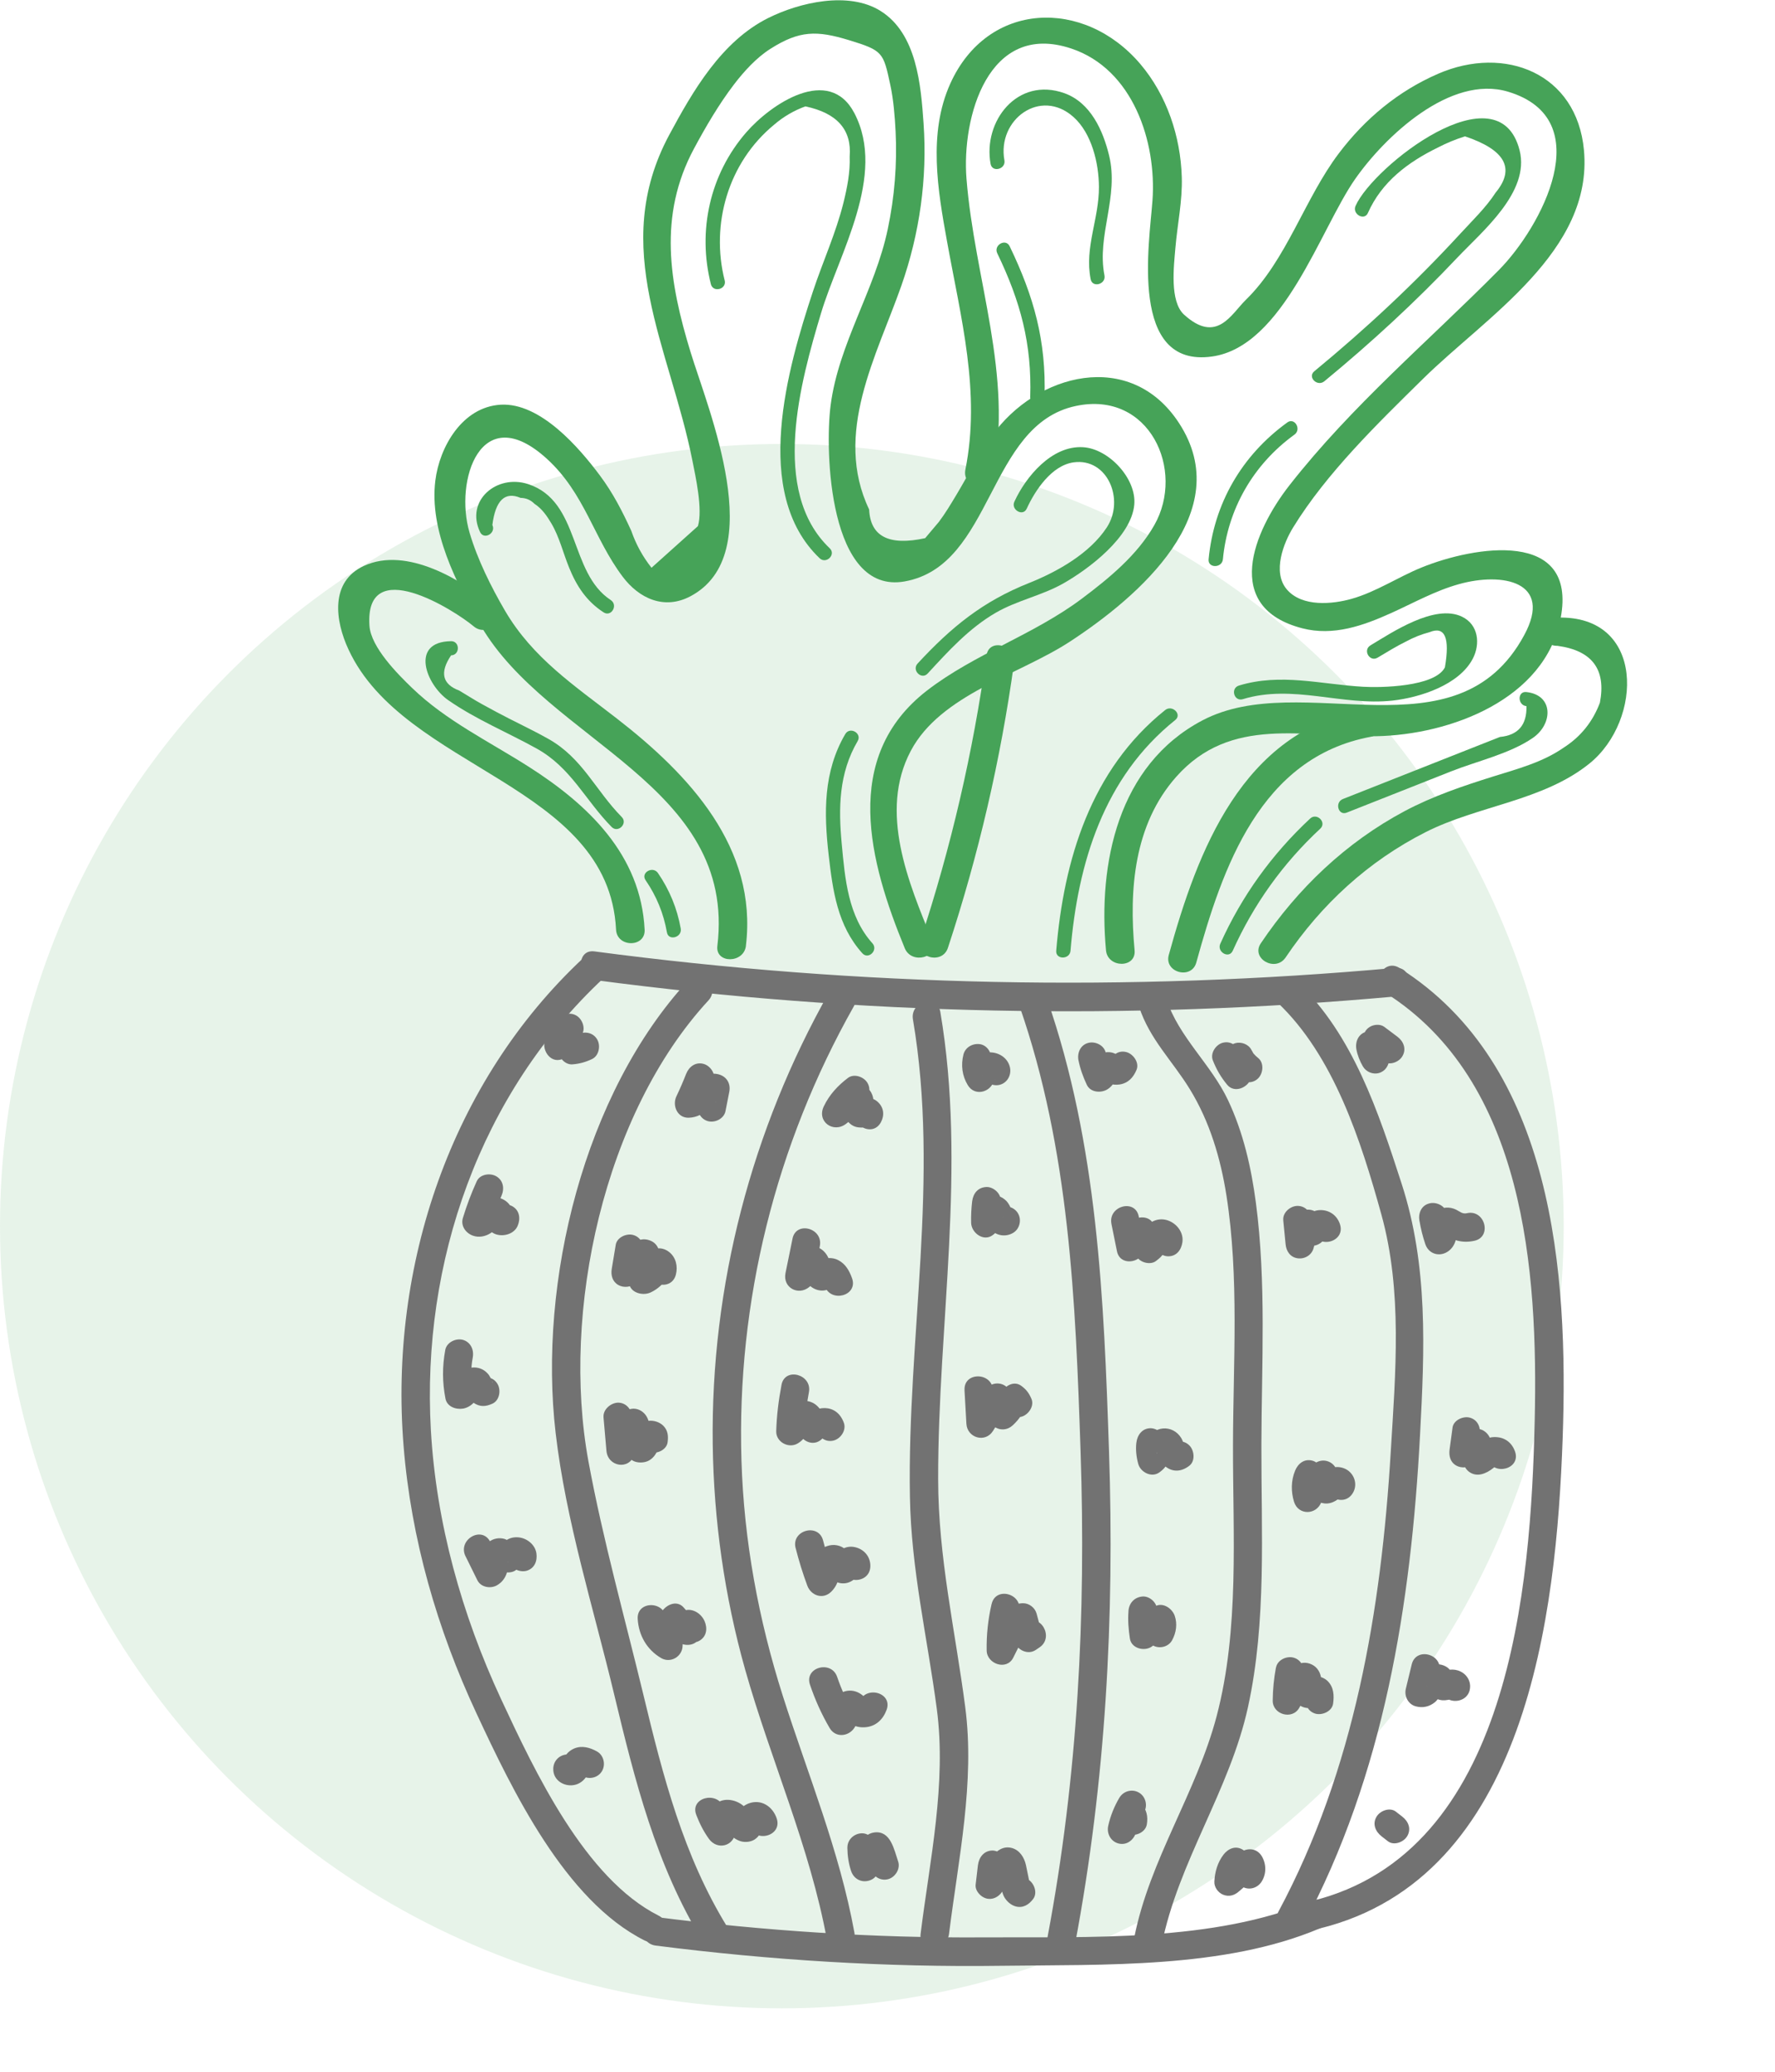 <svg width="84" height="98" xmlns="http://www.w3.org/2000/svg">
 <defs>
  <clipPath id="clip0_10_475">
   <rect id="svg_1" x="19" y="45" fill="white" height="48" width="55"/>
  </clipPath>
  <clipPath id="clip1_10_475">
   <rect id="svg_2" x="16" y="0" fill="white" height="46" width="61"/>
  </clipPath>
 </defs>
 <g>
  <title>background</title>
  <rect fill="none" id="canvas_background" height="100" width="86" y="-1" x="-1"/>
 </g>
 <g>
  <title>Layer 1</title>
  <circle id="svg_5" fill-opacity="0.13" fill="#46A358" r="37" cy="58" cx="37"/>
  <g id="svg_6" clip-path="url(#clip0_10_475)">
   <path id="svg_7" fill="#727272" d="m28.129,46.357c12.573,1.664 25.262,1.925 37.894,0.78c0.856,-0.077 0.865,-1.429 0,-1.353c-12.631,1.145 -25.321,0.884 -37.894,-0.78c-0.852,-0.113 -0.848,1.244 0,1.353z"/>
   <path id="svg_8" fill="#727272" d="m31.03,92.031c5.435,0.694 10.905,1.032 16.384,0.956c4.82,-0.068 10.51,0.144 15.03,-1.763c0.785,-0.334 0.439,-1.641 -0.359,-1.303c-4.636,1.957 -10.578,1.691 -15.537,1.722c-5.192,0.036 -10.371,-0.307 -15.523,-0.965c-0.852,-0.108 -0.847,1.244 0.004,1.353z"/>
   <path id="svg_9" fill="#727272" d="m27.605,45.316c-6.273,5.852 -9.197,14.575 -8.506,23.083c0.354,4.396 1.592,8.669 3.453,12.655c1.695,3.634 4.192,8.841 7.941,10.73c0.771,0.388 1.453,-0.775 0.677,-1.168c-3.489,-1.758 -5.861,-6.821 -7.457,-10.243c-1.856,-3.99 -3.071,-8.322 -3.323,-12.727c-0.448,-7.939 2.323,-15.923 8.17,-21.374c0.637,-0.591 -0.318,-1.546 -0.955,-0.956z"/>
   <path id="svg_10" fill="#727272" d="m65.548,46.952c6.618,4.17 7.242,13.164 7.08,20.247c-0.179,7.899 -1.152,20.414 -10.542,22.722c-0.839,0.207 -0.484,1.51 0.359,1.303c9.802,-2.408 11.21,-14.828 11.506,-23.186c0.274,-7.822 -0.417,-17.65 -7.726,-22.253c-0.735,-0.46 -1.408,0.708 -0.677,1.168z"/>
   <path id="svg_11" fill="#727272" d="m32.577,46.366c-4.937,5.342 -7.116,14.264 -6.282,21.419c0.484,4.161 1.794,8.291 2.767,12.353c0.978,4.071 1.986,8.11 4.201,11.704c0.457,0.739 1.619,0.059 1.161,-0.681c-2.081,-3.372 -3.049,-7.141 -3.968,-10.96c-0.888,-3.679 -1.924,-7.362 -2.61,-11.081c-1.3,-7.083 0.735,-16.442 5.681,-21.798c0.587,-0.64 -0.363,-1.596 -0.951,-0.956z"/>
   <path id="svg_12" fill="#727272" d="m39.24,46.93c-3.677,6.51 -5.609,13.904 -5.511,21.396c0.049,3.598 0.56,7.2 1.538,10.662c1.215,4.296 3.063,8.372 3.87,12.786c0.157,0.857 1.453,0.491 1.296,-0.361c-0.704,-3.864 -2.197,-7.461 -3.385,-11.185c-1.152,-3.616 -1.843,-7.344 -1.959,-11.145c-0.233,-7.515 1.623,-14.941 5.313,-21.473c0.43,-0.757 -0.731,-1.438 -1.161,-0.681z"/>
   <path id="svg_13" fill="#727272" d="m43.204,48.223c1.278,7.511 -0.274,15.035 -0.143,22.578c0.058,3.444 0.825,6.65 1.273,10.04c0.466,3.521 -0.332,7.141 -0.767,10.635c-0.108,0.861 1.238,0.852 1.345,0c0.439,-3.526 1.233,-7.173 0.767,-10.725c-0.475,-3.634 -1.278,-7.078 -1.282,-10.775c-0.009,-7.398 1.354,-14.742 0.103,-22.109c-0.148,-0.857 -1.444,-0.496 -1.296,0.356z"/>
   <path id="svg_14" fill="#727272" d="m48.249,47.597c2.363,6.785 2.65,13.944 2.888,21.063c0.26,7.732 -0.126,15.342 -1.56,22.952c-0.161,0.852 1.134,1.217 1.296,0.361c1.457,-7.727 1.874,-15.463 1.61,-23.312c-0.242,-7.236 -0.538,-14.53 -2.937,-21.424c-0.282,-0.811 -1.583,-0.46 -1.296,0.361z"/>
   <path id="svg_15" fill="#727272" d="m53.907,47.628c0.498,1.528 1.574,2.547 2.399,3.891c0.942,1.533 1.457,3.269 1.735,5.036c0.605,3.859 0.318,7.899 0.309,11.789c-0.009,4.233 0.314,8.71 -0.776,12.844c-0.96,3.629 -3.161,6.758 -3.897,10.464c-0.17,0.852 1.125,1.213 1.296,0.361c0.789,-3.967 3.228,-7.326 4.089,-11.275c0.883,-4.039 0.623,-8.286 0.632,-12.393c0.009,-3.796 0.238,-7.678 -0.26,-11.451c-0.22,-1.668 -0.596,-3.318 -1.314,-4.842c-0.798,-1.7 -2.336,-2.994 -2.915,-4.779c-0.274,-0.825 -1.574,-0.473 -1.3,0.356z"/>
   <path id="svg_16" fill="#727272" d="m60.45,47.416c2.672,2.525 3.959,6.555 4.923,10.036c1.004,3.625 0.668,7.493 0.444,11.203c-0.453,7.529 -1.717,15.049 -5.309,21.757c-0.412,0.766 0.749,1.452 1.161,0.681c3.829,-7.155 5.107,-15.197 5.533,-23.222c0.215,-4.04 0.39,-7.984 -0.87,-11.875c-1.094,-3.377 -2.3,-7.046 -4.932,-9.54c-0.628,-0.591 -1.583,0.365 -0.951,0.96z"/>
   <path id="svg_17" fill="#727272" d="m32.47,50.798c-0.139,0.356 -0.291,0.708 -0.457,1.055c-0.211,0.437 0.036,1.037 0.583,1.019c0.39,-0.013 0.7,-0.189 0.978,-0.455c0.09,-0.086 0.179,-0.176 0.265,-0.262c0.112,-0.113 -0.036,0.068 0.049,-0.036c-0.018,0.027 -0.112,0.018 -0.027,0.027c-0.215,-0.284 -0.43,-0.573 -0.65,-0.857c-0.058,0.302 -0.121,0.604 -0.179,0.911c-0.072,0.356 0.103,0.73 0.471,0.834c0.332,0.09 0.758,-0.113 0.83,-0.473c0.058,-0.302 0.121,-0.604 0.179,-0.911c0.09,-0.46 -0.193,-0.811 -0.65,-0.857c-0.372,-0.036 -0.709,0.162 -0.973,0.406c-0.094,0.086 -0.175,0.176 -0.269,0.262c-0.031,0.027 -0.058,0.054 -0.09,0.081c0.013,-0.014 0.027,-0.023 0.04,-0.036c-0.067,0.036 -0.067,0.041 0.009,0.009c-0.076,0.018 -0.072,0.022 0.013,0c0.193,0.338 0.386,0.676 0.583,1.019c0.215,-0.451 0.412,-0.911 0.592,-1.375c0.13,-0.343 -0.143,-0.744 -0.471,-0.834c-0.377,-0.104 -0.691,0.131 -0.825,0.473z"/>
   <path id="svg_18" fill="#727272" d="m29.138,58.89c-0.063,0.379 -0.126,0.757 -0.188,1.131c-0.049,0.302 0.031,0.6 0.309,0.762c0.247,0.144 0.619,0.117 0.816,-0.104c0.13,-0.149 0.26,-0.298 0.39,-0.446c0.085,-0.099 0.206,-0.284 0.309,-0.338c-0.112,0.032 -0.224,0.063 -0.341,0.09c0.022,-0.004 0.049,-0.004 0.072,-0.009c-0.112,-0.032 -0.224,-0.063 -0.341,-0.09c0.018,0.013 0.036,0.027 0.054,0.041c-0.112,-0.194 -0.224,-0.388 -0.332,-0.586c0.036,0.388 -0.072,0.821 -0.117,1.213c-0.063,0.564 0.605,0.771 1.013,0.586c0.529,-0.248 0.883,-0.703 1.072,-1.249c-0.377,0.099 -0.749,0.198 -1.125,0.298c-0.013,-0.086 -0.027,-0.171 -0.04,-0.257c-0.22,0.843 1.081,1.204 1.296,0.361c0.099,-0.383 0.009,-0.802 -0.305,-1.059c-0.404,-0.329 -0.946,-0.212 -1.125,0.297c-0.081,0.226 -0.247,0.343 -0.453,0.442c0.336,0.194 0.672,0.388 1.013,0.586c0.067,-0.604 0.39,-1.677 -0.435,-1.907c-0.695,-0.194 -1.184,0.636 -1.56,1.073c0.377,0.221 0.749,0.437 1.125,0.658c0.063,-0.379 0.126,-0.757 0.188,-1.132c0.058,-0.361 -0.094,-0.73 -0.471,-0.834c-0.318,-0.086 -0.767,0.113 -0.825,0.473z"/>
   <path id="svg_19" fill="#727272" d="m28.56,67.037c0.045,0.532 0.094,1.064 0.139,1.591c0.067,0.753 1.076,0.929 1.323,0.18c0.135,-0.415 0.323,-0.789 0.56,-1.159c-0.408,-0.054 -0.821,-0.108 -1.229,-0.162c0.157,0.392 0.265,0.793 0.323,1.217c0.067,0.478 0.646,0.559 0.987,0.406c0.17,-0.077 0.309,-0.225 0.399,-0.388c0.04,-0.072 0.072,-0.158 0.099,-0.234c0.013,-0.041 0.022,-0.081 0.036,-0.122c0.022,-0.068 0.013,-0.063 -0.018,0.014c-0.099,0.059 -0.197,0.117 -0.296,0.176c0.022,-0.009 0.049,-0.013 0.072,-0.023c-0.121,0 -0.238,0 -0.359,0c-0.009,-0.004 -0.018,-0.009 -0.022,-0.018c-0.081,-0.081 -0.161,-0.162 -0.242,-0.243c0.013,0.018 0.022,0.036 0.036,0.054c-0.022,-0.176 -0.045,-0.347 -0.067,-0.523c-0.004,0.022 -0.004,0.045 -0.009,0.063c-0.049,0.361 0.085,0.726 0.471,0.834c0.314,0.086 0.78,-0.108 0.83,-0.473c0.04,-0.293 0.018,-0.559 -0.197,-0.78c-0.179,-0.18 -0.453,-0.266 -0.704,-0.239c-0.26,0.032 -0.489,0.185 -0.628,0.406c-0.058,0.095 -0.139,0.226 -0.143,0.334c-0.004,0.158 -0.072,0.045 0.072,-0.018c0.327,0.135 0.659,0.271 0.987,0.406c-0.058,-0.419 -0.166,-0.821 -0.323,-1.217c-0.215,-0.532 -0.897,-0.685 -1.229,-0.162c-0.296,0.464 -0.525,0.96 -0.695,1.479c0.44,0.059 0.879,0.122 1.323,0.18c-0.045,-0.532 -0.094,-1.064 -0.139,-1.591c-0.031,-0.365 -0.287,-0.676 -0.673,-0.676c-0.345,0.013 -0.713,0.325 -0.682,0.69z"/>
   <path id="svg_20" fill="#727272" d="m30.178,76.576c0.045,0.78 0.435,1.461 1.112,1.857c0.448,0.257 1.004,-0.072 1.013,-0.586c0.004,-0.397 0.094,-0.762 0.247,-1.127c-0.377,0.099 -0.749,0.198 -1.125,0.298c0.184,0.225 0.381,0.424 0.601,0.609c0.359,0.302 1.013,0.243 1.125,-0.297c0.027,-0.122 0.058,-0.226 0.099,-0.338c-0.377,0.099 -0.749,0.198 -1.125,0.298c0.04,-0.023 0.063,0.004 0.058,0.077c0.143,0.338 0.637,0.41 0.919,0.243c0.345,-0.203 0.386,-0.586 0.242,-0.924c-0.058,-0.135 -0.152,-0.257 -0.269,-0.352c-0.417,-0.329 -0.928,-0.207 -1.125,0.298c-0.045,0.113 -0.076,0.221 -0.099,0.338c0.377,-0.099 0.749,-0.198 1.125,-0.298c-0.22,-0.185 -0.417,-0.388 -0.601,-0.609c-0.359,-0.442 -0.951,-0.113 -1.125,0.298c-0.197,0.473 -0.287,0.974 -0.296,1.488c0.336,-0.194 0.673,-0.388 1.013,-0.586c-0.26,-0.149 -0.43,-0.383 -0.448,-0.69c-0.045,-0.857 -1.39,-0.866 -1.341,0.004z"/>
   <path id="svg_21" fill="#727272" d="m32.95,85.85c0.157,0.406 0.345,0.78 0.601,1.136c0.399,0.55 1.193,0.347 1.256,-0.343c0.004,-0.041 0.076,-0.541 0.049,-0.564c-0.193,0.122 -0.381,0.243 -0.574,0.365c0.045,0.063 0.085,0.122 0.135,0.18c0.17,0.216 0.381,0.401 0.655,0.478c0.211,0.054 0.457,0.027 0.641,-0.09c0.121,-0.081 0.206,-0.176 0.269,-0.306c0.022,-0.054 0.045,-0.108 0.067,-0.162c0.103,-0.325 -0.094,-0.379 -0.587,-0.162c0.269,0.821 1.569,0.469 1.296,-0.361c-0.188,-0.568 -0.735,-0.938 -1.332,-0.712c-0.242,0.095 -0.453,0.275 -0.57,0.509c-0.036,0.072 -0.166,0.383 -0.121,0.473c0.26,-0.149 0.516,-0.302 0.776,-0.451c-0.036,-0.045 -0.072,-0.086 -0.103,-0.131c-0.215,-0.437 -0.839,-0.685 -1.287,-0.523c-0.632,0.225 -0.605,0.902 -0.655,1.461c0.417,-0.113 0.834,-0.225 1.256,-0.343c-0.184,-0.252 -0.35,-0.518 -0.466,-0.811c-0.323,-0.802 -1.623,-0.455 -1.305,0.356z"/>
   <path id="svg_22" fill="#727272" d="m40.137,50.982c-0.484,0.365 -0.888,0.798 -1.152,1.353c-0.345,0.721 0.457,1.289 1.058,0.821c0.143,-0.113 0.287,-0.226 0.43,-0.338c0.063,-0.05 0.126,-0.099 0.193,-0.149c0.031,-0.027 0.063,-0.05 0.094,-0.077c0.112,-0.081 0.054,-0.068 -0.175,0.036c-0.112,-0.032 -0.224,-0.063 -0.341,-0.09c0.013,0.009 0.027,0.018 0.04,0.027c-0.081,-0.081 -0.161,-0.162 -0.242,-0.243c-0.013,-0.059 -0.031,-0.113 -0.045,-0.171c0.004,-0.063 0.004,-0.072 -0.009,-0.018c-0.031,0.022 -0.04,0.176 -0.04,0.198c-0.031,0.207 -0.013,0.41 0.094,0.6c0.099,0.171 0.274,0.325 0.466,0.374c0.081,0.023 0.184,0.032 0.269,0.032c0.081,0 0.152,-0.013 0.224,-0.041c0.094,-0.027 0.063,-0.036 -0.099,-0.027c-0.099,-0.059 -0.197,-0.117 -0.296,-0.176c0.013,0.014 0.027,0.027 0.04,0.041c-0.058,-0.099 -0.117,-0.198 -0.175,-0.297c0.004,0.013 0.009,0.032 0.013,0.045c0.022,-0.176 0.045,-0.347 0.067,-0.523c-0.009,0.013 -0.013,0.027 -0.022,0.041c-0.408,0.766 0.753,1.452 1.161,0.681c0.175,-0.325 0.135,-0.69 -0.139,-0.947c-0.143,-0.135 -0.336,-0.216 -0.534,-0.221c-0.112,-0.005 -0.242,0.068 -0.341,0.059c0.112,0.032 0.224,0.063 0.341,0.09c-0.018,-0.013 -0.036,-0.027 -0.049,-0.036c0.081,0.081 0.162,0.162 0.242,0.243c-0.009,-0.018 -0.018,-0.036 -0.027,-0.054c0.031,0.113 0.063,0.225 0.09,0.343c-0.009,-0.086 0.004,-0.041 0.036,-0.167c0.036,-0.158 0.04,-0.329 0.004,-0.491c-0.076,-0.325 -0.318,-0.559 -0.641,-0.618c-0.336,-0.063 -0.565,0.113 -0.821,0.311c-0.256,0.198 -0.511,0.401 -0.767,0.6c0.354,0.275 0.704,0.545 1.058,0.821c0.161,-0.334 0.368,-0.64 0.668,-0.866c0.291,-0.216 0.439,-0.586 0.242,-0.924c-0.166,-0.284 -0.623,-0.455 -0.919,-0.239z"/>
   <path id="svg_23" fill="#727272" d="m37.505,58.593c-0.112,0.541 -0.22,1.082 -0.332,1.627c-0.139,0.69 0.605,1.087 1.125,0.658c0.152,-0.126 0.287,-0.284 0.386,-0.455c0.067,-0.117 0.148,-0.356 0.184,-0.415c-0.081,0.081 -0.162,0.162 -0.242,0.243c0.022,-0.013 0.04,-0.027 0.063,-0.045c-0.112,0.032 -0.224,0.063 -0.341,0.09c0.027,-0.004 0.054,-0.004 0.081,-0.009c-0.112,-0.032 -0.224,-0.063 -0.341,-0.09c-0.108,-0.05 -0.112,-0.225 -0.081,0.004c0.009,0.059 0.022,0.108 0.04,0.162c0.063,0.203 0.175,0.383 0.345,0.509c0.157,0.117 0.341,0.18 0.538,0.176c0.121,-0.004 0.233,-0.036 0.341,-0.09c0.058,-0.022 0.108,-0.054 0.152,-0.095c0.117,-0.081 0.085,-0.077 -0.09,0.004c-0.112,-0.032 -0.224,-0.063 -0.341,-0.09c0.018,0.009 0.022,0.018 0.036,0.054c0.287,0.816 1.587,0.464 1.296,-0.361c-0.126,-0.356 -0.309,-0.685 -0.655,-0.861c-0.179,-0.095 -0.404,-0.122 -0.601,-0.077c-0.197,0.045 -0.314,0.176 -0.484,0.257c0.112,-0.032 0.224,-0.063 0.341,-0.09c-0.022,0 -0.049,0 -0.072,0c0.112,0.032 0.224,0.063 0.341,0.09c0.121,0.212 0.157,0.243 0.108,0.095c-0.009,-0.059 -0.018,-0.117 -0.027,-0.176c-0.031,-0.117 -0.081,-0.239 -0.143,-0.338c-0.166,-0.262 -0.439,-0.433 -0.749,-0.428c-0.305,0.004 -0.583,0.18 -0.726,0.446c-0.121,0.225 -0.112,0.361 -0.318,0.532c0.377,0.221 0.749,0.437 1.125,0.658c0.112,-0.541 0.22,-1.082 0.332,-1.623c0.179,-0.857 -1.117,-1.217 -1.291,-0.365z"/>
   <path id="svg_24" fill="#727272" d="m36.985,65.504c-0.139,0.726 -0.229,1.456 -0.251,2.191c-0.018,0.514 0.583,0.839 1.013,0.586c0.197,-0.117 0.341,-0.275 0.448,-0.478c0.04,-0.077 0.157,-0.252 0.135,-0.32c-0.004,-0.009 -0.045,0.05 -0.027,0.041c-0.112,0.032 -0.224,0.063 -0.341,0.09c-0.009,0.004 -0.022,0.004 -0.031,0.009c-0.081,-0.081 -0.161,-0.162 -0.242,-0.243c0.076,0.099 0.067,0.09 0.076,0.194c0.049,0.554 0.713,0.924 1.148,0.478c0.049,-0.054 0.099,-0.104 0.152,-0.153c-0.094,0.045 -0.193,0.036 -0.287,-0.018c-0.058,-0.099 -0.117,-0.198 -0.175,-0.298c0.009,0.027 0.018,0.054 0.031,0.081c0.126,0.343 0.457,0.577 0.83,0.473c0.327,-0.09 0.596,-0.487 0.471,-0.834c-0.35,-0.956 -1.368,-0.834 -1.973,-0.207c0.381,0.158 0.767,0.32 1.148,0.478c-0.054,-0.654 -0.377,-1.361 -1.148,-1.312c-0.314,0.018 -0.592,0.203 -0.758,0.469c-0.058,0.095 -0.099,0.203 -0.143,0.306c-0.049,0.113 -0.135,0.153 0.004,0.072c0.336,0.194 0.673,0.388 1.013,0.586c0.018,-0.618 0.085,-1.226 0.202,-1.835c0.166,-0.848 -1.13,-1.208 -1.296,-0.356z"/>
   <path id="svg_25" fill="#727272" d="m37.653,73.227c0.152,0.604 0.336,1.195 0.551,1.776c0.175,0.473 0.735,0.672 1.125,0.297c0.17,-0.167 0.287,-0.361 0.345,-0.595c0.022,-0.095 0.04,-0.207 0.045,-0.302c0.013,-0.289 -0.018,-0.05 0.009,-0.063c-0.112,0.032 -0.224,0.063 -0.341,0.09c0.031,0 0.058,-0.004 0.09,-0.004c-0.112,-0.032 -0.224,-0.063 -0.341,-0.09c-0.09,-0.041 -0.063,-0.081 0.009,0.045c0.036,0.063 0.067,0.117 0.112,0.176c0.139,0.18 0.309,0.302 0.538,0.334c0.202,0.027 0.395,-0.023 0.565,-0.14c0.094,-0.068 0.179,-0.144 0.242,-0.243c0.027,-0.054 0.054,-0.108 0.076,-0.162c0.09,-0.176 0.013,-0.131 -0.229,0.14c-0.121,0 -0.238,0 -0.359,0c-0.054,-0.045 -0.103,-0.095 -0.157,-0.14c-0.031,-0.113 -0.063,-0.226 -0.09,-0.343c0,0.027 0,0.054 0,0.081c-0.013,0.87 1.332,0.87 1.345,0c0.009,-0.455 -0.305,-0.811 -0.74,-0.902c-0.233,-0.05 -0.466,0 -0.659,0.14c-0.094,0.068 -0.17,0.144 -0.233,0.239c-0.013,0.027 -0.027,0.059 -0.045,0.086c-0.117,0.225 -0.085,0.221 0.099,-0.014c0.112,-0.032 0.224,-0.063 0.341,-0.09c-0.022,0.004 -0.045,0.004 -0.067,0.009c0.112,0.032 0.224,0.063 0.341,0.09c0.193,0.095 0.094,0.063 0.022,-0.063c-0.054,-0.099 -0.126,-0.194 -0.206,-0.266c-0.256,-0.23 -0.592,-0.289 -0.91,-0.176c-0.256,0.09 -0.448,0.289 -0.579,0.518c-0.072,0.131 -0.108,0.262 -0.135,0.406c-0.013,0.063 0,0.243 -0.04,0.284c0.377,0.099 0.749,0.198 1.125,0.297c-0.215,-0.582 -0.399,-1.177 -0.551,-1.776c-0.22,-0.839 -1.516,-0.482 -1.3,0.361z"/>
   <path id="svg_26" fill="#727272" d="m38.33,79.687c0.242,0.717 0.552,1.407 0.933,2.056c0.274,0.464 0.879,0.41 1.161,0c0.076,-0.113 0.13,-0.23 0.166,-0.361c0.004,-0.041 0.009,-0.077 0.018,-0.117c0.072,-0.262 0.009,-0.252 -0.197,0.032c-0.121,0 -0.238,0 -0.359,0c-0.188,-0.059 -0.103,-0.045 -0.004,0.063c0.072,0.077 0.161,0.158 0.256,0.212c0.193,0.108 0.421,0.149 0.641,0.131c0.502,-0.036 0.847,-0.37 1.013,-0.825c0.3,-0.816 -1,-1.172 -1.296,-0.361c0.085,-0.225 0.296,-0.099 0.26,-0.207c-0.027,-0.077 -0.184,-0.18 -0.256,-0.221c-0.22,-0.126 -0.484,-0.153 -0.722,-0.072c-0.22,0.072 -0.395,0.239 -0.507,0.442c-0.099,0.18 -0.072,0.451 -0.179,0.604c0.386,0 0.776,0 1.161,0c-0.327,-0.555 -0.592,-1.123 -0.798,-1.731c-0.269,-0.821 -1.569,-0.469 -1.291,0.356z"/>
   <path id="svg_27" fill="#727272" d="m40.101,87.401c0.004,0.374 0.058,0.748 0.175,1.1c0.085,0.257 0.287,0.446 0.56,0.482c0.247,0.032 0.556,-0.081 0.668,-0.325c0.076,-0.162 0.152,-0.325 0.229,-0.482c0.036,-0.077 0.072,-0.149 0.103,-0.225c0.018,-0.036 0.036,-0.077 0.054,-0.113c0.036,-0.068 0.036,-0.068 0,0c-0.099,0.059 -0.197,0.117 -0.296,0.176c0.013,-0.004 0.031,-0.013 0.045,-0.018c-0.121,0 -0.238,0 -0.359,0c-0.022,-0.009 -0.049,-0.023 -0.072,-0.032c-0.081,-0.081 -0.162,-0.162 -0.242,-0.243c-0.067,-0.113 -0.004,-0.018 0.022,0.059c0.022,0.072 0.049,0.14 0.072,0.212c0.049,0.14 0.099,0.284 0.143,0.424c0.117,0.347 0.462,0.573 0.83,0.473c0.332,-0.09 0.587,-0.487 0.471,-0.834c-0.193,-0.559 -0.354,-1.479 -1.134,-1.375c-0.605,0.081 -0.807,0.821 -1.031,1.298c0.408,0.054 0.821,0.108 1.229,0.162c-0.085,-0.266 -0.126,-0.482 -0.13,-0.744c-0.004,-0.352 -0.305,-0.694 -0.672,-0.676c-0.354,0.018 -0.668,0.302 -0.664,0.681z"/>
   <path id="svg_28" fill="#727272" d="m46.28,88.221c-0.036,0.307 -0.072,0.618 -0.108,0.924c-0.036,0.289 0.233,0.582 0.493,0.654c0.305,0.086 0.587,-0.063 0.758,-0.311c0.121,-0.176 0.242,-0.347 0.363,-0.523c0.054,-0.081 0.112,-0.158 0.166,-0.239c0.022,-0.032 0.045,-0.063 0.067,-0.095c0.099,-0.135 0.085,-0.126 -0.036,0.027c-0.112,0.032 -0.224,0.063 -0.341,0.09c0.022,0 0.04,0 0.063,0c-0.112,-0.032 -0.224,-0.063 -0.341,-0.09c-0.135,-0.234 -0.179,-0.28 -0.135,-0.135c0.013,0.054 0.022,0.113 0.036,0.167c0.022,0.113 0.045,0.221 0.072,0.334c0.049,0.234 0.072,0.509 0.193,0.721c0.117,0.198 0.309,0.37 0.534,0.433c0.345,0.095 0.628,-0.081 0.83,-0.352c0.22,-0.293 0.045,-0.757 -0.242,-0.924c-0.345,-0.203 -0.7,-0.05 -0.919,0.243c-0.009,0.014 -0.018,0.027 -0.027,0.036c0.193,-0.113 0.386,-0.225 0.583,-0.334c-0.013,0 -0.027,0.004 -0.04,0.004c0.112,0.032 0.224,0.063 0.341,0.09c0.117,0.059 0.188,0.388 0.121,0.054c-0.018,-0.095 -0.04,-0.185 -0.058,-0.28c-0.036,-0.167 -0.067,-0.334 -0.103,-0.5c-0.081,-0.352 -0.291,-0.694 -0.659,-0.798c-0.408,-0.113 -0.731,0.122 -0.96,0.428c-0.229,0.311 -0.444,0.631 -0.664,0.947c0.417,0.113 0.834,0.225 1.256,0.343c0.036,-0.307 0.072,-0.618 0.108,-0.924c0.04,-0.365 -0.341,-0.676 -0.672,-0.676c-0.399,0.009 -0.632,0.325 -0.677,0.685z"/>
   <path id="svg_29" fill="#727272" d="m46.926,75.873c-0.166,0.721 -0.247,1.461 -0.233,2.2c0.009,0.636 0.942,0.965 1.256,0.343c0.135,-0.271 0.269,-0.536 0.404,-0.807c0.099,-0.198 0.17,-0.446 0.35,-0.586c-0.099,0.059 -0.197,0.117 -0.296,0.176c0,-0.005 0,-0.009 0.004,-0.014c-0.215,-0.167 -0.43,-0.329 -0.65,-0.496c0.085,0.32 0.17,0.64 0.256,0.96c0.108,0.401 0.623,0.645 0.986,0.406c0.063,-0.041 0.126,-0.086 0.188,-0.126c0.718,-0.478 0.045,-1.65 -0.677,-1.168c-0.063,0.041 -0.126,0.086 -0.188,0.126c0.327,0.135 0.659,0.271 0.987,0.406c-0.085,-0.32 -0.17,-0.64 -0.256,-0.96c-0.076,-0.284 -0.354,-0.5 -0.65,-0.496c-0.946,0.018 -1.269,1.199 -1.619,1.903c0.417,0.113 0.834,0.225 1.256,0.343c-0.009,-0.627 0.045,-1.231 0.184,-1.844c0.188,-0.852 -1.107,-1.213 -1.3,-0.365z"/>
   <path id="svg_30" fill="#727272" d="m45.644,65.756c0.031,0.532 0.058,1.059 0.09,1.591c0.036,0.667 0.888,0.924 1.256,0.343c0.26,-0.415 0.52,-0.825 0.78,-1.24c-0.386,0 -0.776,0 -1.161,0c0.094,0.162 0.152,0.311 0.162,0.5c0.031,0.595 0.708,0.879 1.148,0.478c0.341,-0.306 0.56,-0.676 0.726,-1.105c-0.327,0.135 -0.659,0.271 -0.987,0.406c0,0.009 0,0.018 -0.004,0.022c-0.058,-0.099 -0.117,-0.198 -0.175,-0.297c0.013,0.027 0.022,0.059 0.036,0.086c0.139,0.338 0.444,0.577 0.83,0.473c0.314,-0.086 0.61,-0.491 0.471,-0.834c-0.117,-0.275 -0.238,-0.442 -0.48,-0.622c-0.381,-0.284 -0.848,0.041 -0.987,0.406c-0.081,0.207 -0.22,0.361 -0.381,0.509c0.381,0.158 0.767,0.32 1.148,0.478c-0.022,-0.424 -0.13,-0.816 -0.345,-1.181c-0.265,-0.446 -0.892,-0.428 -1.161,0c-0.26,0.415 -0.52,0.825 -0.78,1.24c0.417,0.113 0.834,0.225 1.256,0.343c-0.031,-0.532 -0.058,-1.059 -0.09,-1.591c-0.054,-0.87 -1.399,-0.875 -1.35,-0.004z"/>
   <path id="svg_31" fill="#727272" d="m46.007,56.816c-0.04,0.343 -0.058,0.685 -0.049,1.028c0.013,0.469 0.578,0.902 1.013,0.586c0.224,-0.162 0.363,-0.347 0.44,-0.613c0.018,-0.063 0.036,-0.135 0.045,-0.198c0.009,-0.059 0.045,-0.063 -0.004,-0.018c-0.233,0.216 -0.48,0.527 -0.852,0.077c0.04,0.05 0.027,0.045 0,-0.013c0.031,0.068 0.054,0.144 0.085,0.212c0.054,0.117 0.135,0.221 0.224,0.311c0.278,0.275 0.691,0.329 1.027,0.135c0.318,-0.18 0.421,-0.613 0.242,-0.924c-0.188,-0.32 -0.601,-0.424 -0.919,-0.243c-0.013,0.009 -0.031,0.018 -0.045,0.027c0.112,-0.032 0.224,-0.063 0.341,-0.09c0.036,-0.004 0.359,0.176 0.332,0.185c0.018,0.036 0.018,0.036 0.004,0.005c-0.013,-0.036 -0.027,-0.072 -0.045,-0.108c-0.054,-0.131 -0.117,-0.253 -0.215,-0.361c-0.22,-0.23 -0.56,-0.343 -0.87,-0.243c-0.291,0.09 -0.484,0.325 -0.578,0.609c-0.022,0.063 -0.031,0.126 -0.049,0.194c-0.009,0.032 -0.018,0.059 -0.022,0.09c-0.018,0.059 -0.018,0.059 0.004,0c0.027,-0.086 0.085,-0.153 0.175,-0.198c0.336,0.194 0.673,0.388 1.013,0.586c-0.009,-0.343 0.009,-0.685 0.049,-1.028c0.045,-0.352 -0.341,-0.69 -0.673,-0.676c-0.399,0.018 -0.623,0.297 -0.673,0.672z"/>
   <path id="svg_32" fill="#727272" d="m45.594,49.882c-0.126,0.496 -0.063,1.005 0.202,1.443c0.314,0.532 1.036,0.37 1.229,-0.162c0.072,-0.198 -0.036,0.122 0.031,-0.081c0.027,-0.077 0.049,-0.041 -0.018,-0.009c-0.206,0.108 -0.484,0.036 -0.547,-0.234c0.085,0.356 0.484,0.568 0.83,0.473c0.359,-0.099 0.556,-0.473 0.471,-0.834c-0.121,-0.514 -0.677,-0.789 -1.175,-0.672c-0.489,0.122 -0.726,0.55 -0.888,0.992c0.408,-0.054 0.821,-0.108 1.229,-0.162c-0.067,-0.117 -0.076,-0.108 -0.09,-0.248c0.009,0.072 0.004,-0.018 0.004,-0.041c0.009,-0.198 -0.027,0.081 0.018,-0.113c0.085,-0.343 -0.112,-0.748 -0.471,-0.834c-0.345,-0.072 -0.731,0.113 -0.825,0.482z"/>
   <path id="svg_33" fill="#727272" d="m26.367,48.286c-0.197,0.262 -0.377,0.536 -0.534,0.825c-0.265,0.473 0.184,1.213 0.758,0.992c0.206,-0.077 0.408,-0.158 0.614,-0.234c-0.274,-0.158 -0.551,-0.316 -0.83,-0.473c0.036,0.104 0.054,0.171 0.049,0.275c-0.004,0.343 0.314,0.708 0.673,0.676c0.336,-0.027 0.623,-0.108 0.924,-0.252c0.327,-0.158 0.412,-0.631 0.242,-0.924c-0.197,-0.338 -0.592,-0.401 -0.919,-0.243c-0.067,0.032 -0.193,0.063 -0.247,0.068c0.224,0.225 0.448,0.451 0.673,0.676c0.004,-0.216 -0.027,-0.433 -0.099,-0.636c-0.112,-0.32 -0.466,-0.609 -0.83,-0.473c-0.206,0.077 -0.408,0.158 -0.614,0.234c0.251,0.329 0.507,0.663 0.758,0.992c0.161,-0.288 0.336,-0.564 0.534,-0.825c0.22,-0.293 0.045,-0.757 -0.242,-0.924c-0.336,-0.194 -0.691,-0.045 -0.91,0.248z"/>
   <path id="svg_34" fill="#727272" d="m22.56,55.879c-0.256,0.564 -0.475,1.141 -0.655,1.736c-0.112,0.37 0.135,0.712 0.471,0.834c0.287,0.104 0.596,0.041 0.847,-0.122c0.108,-0.072 0.179,-0.144 0.26,-0.239c0.309,-0.37 -0.117,0.108 -0.368,-0.203c-0.058,-0.099 -0.117,-0.198 -0.175,-0.298c-0.036,-0.126 -0.009,0.135 -0.009,0.131c0.013,0.104 0.04,0.212 0.094,0.306c0.103,0.176 0.291,0.32 0.484,0.374c0.363,0.099 0.83,-0.041 0.987,-0.41c0.143,-0.334 0.099,-0.726 -0.242,-0.924c-0.282,-0.167 -0.776,-0.095 -0.919,0.243c0.013,-0.018 0.027,-0.036 0.045,-0.05c0.099,-0.059 0.197,-0.117 0.296,-0.176c0.135,0.041 0.269,0.081 0.404,0.122c0.058,0.099 0.117,0.198 0.175,0.298c0.036,0.126 0.009,-0.185 0,-0.216c-0.036,-0.135 -0.099,-0.257 -0.188,-0.356c-0.166,-0.176 -0.381,-0.28 -0.623,-0.293c-0.22,-0.009 -0.421,0.054 -0.601,0.18c-0.085,0.059 -0.157,0.126 -0.224,0.207c-0.278,0.325 -0.085,0.05 0.121,0.122c0.157,0.28 0.314,0.554 0.471,0.834c0.143,-0.482 0.314,-0.951 0.52,-1.411c0.148,-0.334 0.094,-0.726 -0.242,-0.924c-0.296,-0.176 -0.78,-0.099 -0.928,0.234z"/>
   <path id="svg_35" fill="#727272" d="m21.072,63.854c-0.143,0.775 -0.143,1.528 0.009,2.304c0.076,0.383 0.489,0.527 0.83,0.473c0.197,-0.032 0.381,-0.144 0.52,-0.293c0.058,-0.063 0.112,-0.14 0.162,-0.212c0.027,-0.041 0.049,-0.081 0.072,-0.126c0.04,-0.063 0.027,-0.059 -0.049,0.004c-0.121,0 -0.238,0 -0.359,0c0.031,0.009 0.063,0.018 0.094,0.027c-0.099,-0.059 -0.197,-0.117 -0.296,-0.176c-0.049,-0.104 -0.054,-0.099 -0.009,0.013c0.022,0.054 0.045,0.108 0.067,0.162c0.072,0.135 0.17,0.243 0.296,0.325c0.3,0.203 0.574,0.189 0.897,0.041c0.332,-0.149 0.412,-0.636 0.242,-0.924c-0.197,-0.343 -0.587,-0.392 -0.919,-0.243c-0.022,0.009 -0.049,0.022 -0.072,0.032c0.175,-0.022 0.345,-0.045 0.52,-0.068c-0.027,-0.009 -0.054,-0.013 -0.081,-0.022c0.099,0.059 0.197,0.117 0.296,0.176c0.027,0.09 0.027,0.099 0.004,0.032c-0.022,-0.072 -0.049,-0.14 -0.081,-0.203c-0.04,-0.077 -0.085,-0.153 -0.148,-0.216c-0.188,-0.203 -0.448,-0.298 -0.722,-0.271c-0.238,0.022 -0.448,0.14 -0.614,0.311c-0.081,0.081 -0.148,0.176 -0.206,0.275c-0.013,0.027 -0.031,0.054 -0.045,0.081c-0.085,0.126 -0.063,0.113 0.072,-0.036c0.274,0.158 0.551,0.316 0.83,0.473c-0.103,-0.523 -0.108,-1.06 -0.009,-1.582c0.067,-0.361 -0.099,-0.73 -0.471,-0.834c-0.332,-0.086 -0.762,0.117 -0.83,0.478z"/>
   <path id="svg_36" fill="#727272" d="m22.031,73.614c0.188,0.379 0.372,0.757 0.56,1.136c0.166,0.334 0.619,0.41 0.919,0.243c0.242,-0.135 0.408,-0.352 0.484,-0.622c0.036,-0.122 0.058,-0.275 0.045,-0.401c-0.013,-0.144 0.049,-0.104 -0.027,-0.036c-0.099,0.059 -0.197,0.117 -0.296,0.176c-0.009,0.004 -0.018,0.004 -0.027,0.009c-0.112,-0.032 -0.224,-0.063 -0.341,-0.09c0.233,0.135 0.345,0.352 0.686,0.352c0.404,0 0.493,-0.239 0.735,-0.478c-0.099,0.059 -0.197,0.117 -0.296,0.176c-0.13,-0.081 -0.26,-0.162 -0.39,-0.248c0.054,0.361 0.507,0.559 0.83,0.473c0.386,-0.108 0.525,-0.469 0.471,-0.834c-0.063,-0.406 -0.444,-0.708 -0.839,-0.748c-0.462,-0.045 -0.762,0.207 -0.982,0.586c0.081,-0.081 0.161,-0.162 0.242,-0.243c-0.022,0.018 -0.049,0.036 -0.072,0.054c0.112,-0.032 0.224,-0.063 0.341,-0.09c-0.022,0 -0.049,0 -0.072,0c0.112,0.032 0.224,0.063 0.341,0.09c-0.081,-0.045 -0.291,-0.275 -0.471,-0.325c-0.256,-0.072 -0.525,-0.018 -0.735,0.14c-0.188,0.14 -0.318,0.347 -0.386,0.568c-0.045,0.14 0.004,0.424 -0.067,0.523c0.081,-0.081 0.161,-0.162 0.242,-0.243c-0.027,0.014 -0.054,0.032 -0.085,0.045c0.305,0.081 0.614,0.162 0.919,0.243c-0.188,-0.379 -0.372,-0.757 -0.56,-1.136c-0.395,-0.784 -1.556,-0.099 -1.17,0.681z"/>
   <path id="svg_37" fill="#727272" d="m26.183,83.659c-0.022,0.582 0.578,0.911 1.085,0.753c0.242,-0.077 0.417,-0.248 0.534,-0.464c0.018,-0.036 0.036,-0.077 0.054,-0.113c0.099,-0.158 0,-0.113 -0.305,0.144c-0.139,-0.018 -0.076,-0.018 0.022,0.036c0.318,0.176 0.735,0.077 0.919,-0.243c0.179,-0.311 0.076,-0.748 -0.242,-0.924c-0.332,-0.185 -0.709,-0.293 -1.076,-0.14c-0.188,0.081 -0.345,0.216 -0.453,0.397c-0.031,0.05 -0.063,0.108 -0.081,0.167c-0.009,0.018 -0.018,0.036 -0.027,0.054c0.233,-0.262 0.475,-0.284 0.731,-0.068c0.058,0.099 0.117,0.198 0.175,0.298c0.004,0.036 0.009,0.072 0.013,0.108c0.013,-0.356 -0.318,-0.694 -0.673,-0.676c-0.381,0.013 -0.664,0.293 -0.677,0.672z"/>
   <path id="svg_38" fill="#727272" d="m51.038,50.157c0.081,0.406 0.22,0.784 0.395,1.159c0.166,0.347 0.619,0.392 0.919,0.243c0.17,-0.086 0.309,-0.239 0.399,-0.406c0.027,-0.05 0.045,-0.104 0.072,-0.158c0.143,-0.311 -0.004,0.158 -0.35,0.122c-0.112,-0.032 -0.224,-0.063 -0.341,-0.09c-0.076,-0.036 0.112,0.086 0.112,0.086c0.072,0.054 0.121,0.086 0.206,0.122c0.175,0.077 0.354,0.09 0.542,0.063c0.404,-0.068 0.641,-0.329 0.794,-0.694c0.139,-0.338 -0.152,-0.744 -0.471,-0.834c-0.386,-0.108 -0.686,0.135 -0.83,0.473c0.157,-0.293 0.354,-0.356 0.587,-0.189c-0.018,-0.018 -0.036,-0.036 -0.058,-0.05c-0.085,-0.086 -0.247,-0.176 -0.363,-0.207c-0.215,-0.059 -0.448,-0.022 -0.637,0.09c-0.157,0.095 -0.269,0.243 -0.345,0.406c-0.018,0.041 -0.04,0.086 -0.058,0.131c-0.049,0.144 -0.022,0.009 0.058,-0.027c0.305,0.081 0.614,0.162 0.919,0.243c-0.126,-0.266 -0.202,-0.545 -0.26,-0.834c-0.067,-0.361 -0.498,-0.564 -0.83,-0.473c-0.363,0.095 -0.529,0.464 -0.462,0.825z"/>
   <path id="svg_39" fill="#727272" d="m52.598,57.898c0.085,0.428 0.175,0.857 0.26,1.285c0.143,0.708 1.09,0.577 1.296,0c0.067,-0.194 0.184,-0.32 0.332,-0.455c-0.354,-0.045 -0.704,-0.09 -1.058,-0.135c0.117,0.271 0.238,0.545 0.354,0.816c0.135,0.311 0.655,0.446 0.919,0.243c0.162,-0.122 0.291,-0.23 0.395,-0.41c0.036,-0.063 0.076,-0.14 0.099,-0.212c0.009,-0.032 0.022,-0.063 0.04,-0.09c0.108,-0.198 -0.099,-0.262 -0.623,-0.189c-0.049,0.361 0.345,0.676 0.672,0.676c0.404,0 0.623,-0.311 0.673,-0.676c0.076,-0.564 -0.448,-1.073 -0.991,-1.073c-0.274,0 -0.52,0.122 -0.704,0.316c-0.085,0.09 -0.143,0.189 -0.202,0.298c-0.036,0.072 -0.175,0.297 -0.036,0.194c0.305,0.081 0.614,0.162 0.919,0.243c-0.117,-0.271 -0.238,-0.545 -0.354,-0.816c-0.184,-0.424 -0.771,-0.397 -1.058,-0.135c-0.323,0.293 -0.529,0.645 -0.677,1.05c0.43,0 0.865,0 1.296,0c-0.085,-0.428 -0.175,-0.857 -0.26,-1.285c-0.166,-0.857 -1.466,-0.496 -1.291,0.356z"/>
   <path id="svg_40" fill="#727272" d="m53.777,68.24c-0.04,0.338 0,0.685 0.09,1.01c0.112,0.392 0.623,0.658 0.987,0.406c0.238,-0.167 0.381,-0.347 0.484,-0.618c0.027,-0.068 0.049,-0.14 0.072,-0.212c0.04,-0.144 0,0.05 -0.117,0.068c-0.121,0 -0.238,0 -0.359,0c-0.112,-0.045 -0.184,-0.113 -0.202,-0.212c-0.013,-0.045 -0.009,-0.032 0.018,0.041c0.013,0.041 0.027,0.086 0.04,0.126c0.076,0.207 0.184,0.374 0.354,0.514c0.368,0.297 0.785,0.248 1.143,-0.032c0.287,-0.225 0.233,-0.721 0,-0.956c-0.282,-0.284 -0.664,-0.225 -0.951,0c-0.013,0.013 -0.031,0.022 -0.045,0.036c0.099,-0.059 0.197,-0.117 0.296,-0.176c-0.018,0.004 -0.036,0.009 -0.054,0.013c0.121,0 0.238,0 0.359,0c0.081,0.014 0.197,0.262 0.148,0.113c-0.036,-0.117 -0.081,-0.239 -0.143,-0.343c-0.188,-0.306 -0.52,-0.482 -0.874,-0.446c-0.314,0.032 -0.57,0.23 -0.74,0.491c-0.072,0.113 -0.121,0.239 -0.161,0.365c-0.013,0.041 -0.04,0.099 -0.045,0.14c-0.004,0.059 -0.013,-0.013 0.099,-0.09c0.327,0.135 0.659,0.271 0.987,0.406c-0.063,-0.221 -0.072,-0.419 -0.045,-0.649c0.04,-0.365 -0.341,-0.676 -0.672,-0.676c-0.39,0.004 -0.623,0.316 -0.668,0.681z"/>
   <path id="svg_41" fill="#727272" d="m53.405,76.202c-0.036,0.442 0,0.875 0.067,1.312c0.081,0.509 0.803,0.64 1.125,0.298c0.117,-0.122 0.238,-0.243 0.363,-0.356c0.112,-0.099 0.229,-0.198 0.318,-0.262c-0.327,-0.135 -0.659,-0.271 -0.987,-0.406c0.04,0.117 0.04,-0.018 0.027,0.108c0.009,-0.095 -0.054,0.086 -0.009,0.009c-0.175,0.32 -0.076,0.739 0.242,0.924c0.309,0.18 0.744,0.081 0.919,-0.243c0.193,-0.356 0.256,-0.771 0.121,-1.159c-0.13,-0.37 -0.614,-0.681 -0.986,-0.406c-0.341,0.252 -0.659,0.523 -0.951,0.83c0.377,0.099 0.749,0.198 1.125,0.298c-0.045,-0.293 -0.045,-0.636 -0.022,-0.956c0.027,-0.352 -0.327,-0.69 -0.673,-0.676c-0.395,0.027 -0.65,0.306 -0.681,0.685z"/>
   <path id="svg_42" fill="#727272" d="m52.975,85.034c-0.242,0.41 -0.426,0.861 -0.529,1.33c-0.081,0.356 0.108,0.73 0.471,0.834c0.377,0.104 0.7,-0.126 0.83,-0.473c0.04,-0.113 0.175,-0.356 0.247,-0.451c-0.318,0 -0.632,0 -0.951,0c-0.081,-0.099 -0.103,-0.207 -0.072,-0.334c-0.058,0.361 0.094,0.726 0.471,0.834c0.323,0.09 0.767,-0.108 0.83,-0.473c0.063,-0.374 -0.004,-0.703 -0.274,-0.983c-0.233,-0.243 -0.726,-0.284 -0.951,0c-0.26,0.325 -0.448,0.654 -0.596,1.046c0.43,0.122 0.865,0.239 1.296,0.361c0.085,-0.379 0.197,-0.676 0.395,-1.005c0.184,-0.316 0.072,-0.744 -0.242,-0.924c-0.318,-0.189 -0.735,-0.077 -0.924,0.239z"/>
   <path id="svg_43" fill="#727272" d="m57.898,87.734c-0.278,0.365 -0.408,0.816 -0.43,1.271c-0.013,0.266 0.179,0.523 0.412,0.618c0.265,0.108 0.52,0.045 0.735,-0.14c0.332,-0.284 0.664,-0.573 0.995,-0.857c-0.354,-0.045 -0.704,-0.09 -1.058,-0.135c-0.027,-0.041 -0.013,-0.099 -0.009,-0.144c0.004,-0.032 0.076,-0.14 0.004,-0.027c-0.193,0.311 -0.067,0.744 0.242,0.924c0.323,0.189 0.726,0.068 0.919,-0.243c0.229,-0.365 0.224,-0.83 0.004,-1.199c-0.238,-0.397 -0.726,-0.419 -1.058,-0.135c-0.332,0.284 -0.664,0.573 -0.996,0.857c0.381,0.158 0.767,0.32 1.148,0.478c0.009,-0.203 -0.036,0.09 0.009,-0.104c0.018,-0.068 0.036,-0.14 0.058,-0.207c-0.036,0.095 0.054,-0.095 0.054,-0.099c0.036,-0.063 0.076,-0.122 0.121,-0.176c0.22,-0.293 0.045,-0.757 -0.242,-0.924c-0.336,-0.203 -0.686,-0.05 -0.91,0.243z"/>
   <path id="svg_44" fill="#727272" d="m60.382,78.88c-0.094,0.514 -0.148,1.032 -0.152,1.56c-0.009,0.663 0.928,0.933 1.256,0.343c0.202,-0.37 0.439,-0.69 0.735,-0.987c-0.274,0.036 -0.543,0.072 -0.816,0.104c-0.013,-0.009 -0.031,-0.022 -0.045,-0.032c-0.058,-0.099 -0.117,-0.198 -0.175,-0.298c-0.013,-0.041 0.031,-0.167 -0.013,-0.022c-0.031,0.09 -0.049,0.234 -0.054,0.32c-0.009,0.216 0.054,0.428 0.179,0.604c0.143,0.194 0.381,0.325 0.628,0.325c0.135,0 0.291,-0.041 0.408,-0.104c0.022,-0.013 0.04,-0.022 0.063,-0.036c0.108,-0.068 0.076,-0.072 -0.094,-0.013c-0.112,-0.032 -0.224,-0.063 -0.341,-0.09c-0.179,-0.09 -0.193,-0.194 -0.175,-0.325c-0.049,0.361 0.09,0.726 0.471,0.834c0.314,0.086 0.776,-0.108 0.83,-0.473c0.054,-0.388 0.036,-0.78 -0.26,-1.073c-0.148,-0.144 -0.372,-0.23 -0.578,-0.225c-0.135,0.004 -0.291,0.05 -0.408,0.113c-0.031,0.018 -0.179,0.081 -0.094,0.063c0.121,0 0.238,0 0.359,0c-0.018,-0.004 -0.04,-0.013 -0.058,-0.018c0.099,0.059 0.197,0.117 0.296,0.176c0.045,0.374 0.085,0.469 0.126,0.284c0.018,-0.045 0.027,-0.09 0.036,-0.14c0.022,-0.104 0.031,-0.212 0.022,-0.32c-0.018,-0.297 -0.17,-0.582 -0.444,-0.712c-0.269,-0.135 -0.592,-0.117 -0.816,0.104c-0.372,0.374 -0.691,0.798 -0.946,1.258c0.417,0.113 0.834,0.225 1.256,0.343c0.004,-0.401 0.036,-0.802 0.108,-1.199c0.063,-0.361 -0.099,-0.73 -0.471,-0.834c-0.332,-0.09 -0.767,0.113 -0.83,0.473z"/>
   <path id="svg_45" fill="#727272" d="m61.288,69.57c-0.193,0.464 -0.197,0.992 -0.049,1.47c0.206,0.658 1.076,0.627 1.296,0c0.112,-0.325 0.314,-0.582 0.569,-0.807c-0.381,-0.158 -0.767,-0.32 -1.148,-0.478c0.013,0.23 0.031,0.46 0.045,0.685c0.027,0.397 0.287,0.631 0.673,0.676c0.215,0.027 0.412,-0.045 0.592,-0.162c0.076,-0.05 0.143,-0.108 0.202,-0.176c0.022,-0.032 0.049,-0.059 0.072,-0.086c0.081,-0.086 0.013,-0.068 -0.206,0.054c-0.112,-0.032 -0.224,-0.063 -0.341,-0.09c-0.036,-0.041 -0.076,-0.081 -0.112,-0.122c-0.031,-0.113 -0.063,-0.225 -0.09,-0.343c0,0.018 0,0.036 0.004,0.054c0.031,-0.113 0.063,-0.225 0.09,-0.343c-0.009,0.013 -0.018,0.032 -0.027,0.045c-0.457,0.744 0.709,1.425 1.161,0.681c0.269,-0.437 0.045,-1.005 -0.426,-1.177c-0.247,-0.09 -0.498,-0.072 -0.726,0.054c-0.094,0.05 -0.175,0.122 -0.251,0.198c-0.018,0.018 -0.031,0.041 -0.049,0.059c-0.09,0.09 -0.054,0.09 0.108,0c0.224,0.226 0.448,0.451 0.672,0.676c-0.013,-0.23 -0.031,-0.46 -0.045,-0.685c-0.04,-0.6 -0.7,-0.875 -1.148,-0.478c-0.43,0.383 -0.726,0.861 -0.915,1.402c0.43,0 0.865,0 1.296,0c-0.085,-0.275 -0.058,-0.487 0.049,-0.748c0.139,-0.338 -0.152,-0.744 -0.471,-0.834c-0.386,-0.108 -0.686,0.135 -0.825,0.473z"/>
   <path id="svg_46" fill="#727272" d="m60.728,57.718c0.036,0.379 0.076,0.762 0.112,1.141c0.031,0.334 0.229,0.622 0.583,0.663c0.323,0.041 0.655,-0.153 0.74,-0.482c0.072,-0.288 0.17,-0.55 0.314,-0.807c-0.386,0 -0.776,0 -1.161,0c0.067,0.126 0.135,0.253 0.197,0.374c0.247,0.464 0.901,0.41 1.161,0c0.022,-0.036 0.054,-0.068 0.054,-0.081c0.072,-0.063 0.022,-0.059 -0.139,0.013c-0.072,0.041 -0.143,0.05 -0.215,0.036c-0.081,-0.081 -0.161,-0.162 -0.242,-0.243c-0.004,-0.018 -0.009,-0.036 -0.013,-0.054c0.26,0.825 1.56,0.473 1.296,-0.361c-0.135,-0.424 -0.502,-0.69 -0.951,-0.676c-0.435,0.013 -0.74,0.338 -0.955,0.681c0.386,0 0.776,0 1.161,0c-0.067,-0.126 -0.135,-0.252 -0.197,-0.374c-0.233,-0.442 -0.924,-0.437 -1.161,0c-0.193,0.356 -0.345,0.735 -0.448,1.131c0.439,0.059 0.879,0.122 1.323,0.18c-0.036,-0.379 -0.076,-0.762 -0.112,-1.141c-0.036,-0.365 -0.282,-0.676 -0.672,-0.676c-0.336,0 -0.709,0.311 -0.673,0.676z"/>
   <path id="svg_47" fill="#727272" d="m57.396,50.157c0.17,0.433 0.381,0.793 0.677,1.154c0.341,0.415 0.982,0.144 1.125,-0.298c0.103,-0.325 0.148,-0.676 0.117,-1.014c-0.417,0.113 -0.834,0.225 -1.256,0.343c0.13,0.253 0.314,0.482 0.534,0.663c0.282,0.23 0.677,0.275 0.951,0c0.238,-0.239 0.282,-0.726 0,-0.956c-0.081,-0.063 -0.157,-0.135 -0.22,-0.212c-0.067,-0.086 0.04,0.068 -0.018,-0.027c-0.031,-0.05 -0.058,-0.099 -0.085,-0.149c-0.139,-0.271 -0.484,-0.392 -0.762,-0.316c-0.265,0.072 -0.52,0.361 -0.493,0.654c0.027,0.284 0.018,0.397 -0.067,0.654c0.377,-0.099 0.749,-0.198 1.125,-0.298c-0.058,-0.068 -0.117,-0.153 -0.184,-0.271c-0.031,-0.054 -0.063,-0.113 -0.094,-0.167c-0.009,-0.013 -0.081,-0.185 -0.058,-0.117c-0.135,-0.338 -0.448,-0.577 -0.83,-0.473c-0.314,0.086 -0.596,0.487 -0.462,0.83z"/>
   <path id="svg_48" fill="#727272" d="m64.189,49.635c0.054,0.284 0.162,0.559 0.309,0.811c0.152,0.257 0.471,0.392 0.758,0.311c0.305,-0.086 0.466,-0.352 0.493,-0.654c0.031,-0.316 0.063,-0.636 0.094,-0.951c-0.336,0.194 -0.673,0.388 -1.013,0.586c0.206,0.153 0.413,0.311 0.619,0.464c0.291,0.216 0.753,0.05 0.919,-0.243c0.202,-0.343 0.049,-0.708 -0.242,-0.924c-0.206,-0.153 -0.412,-0.311 -0.619,-0.464c-0.188,-0.14 -0.489,-0.113 -0.677,0c-0.22,0.131 -0.309,0.338 -0.332,0.586c-0.031,0.316 -0.063,0.636 -0.094,0.951c0.417,-0.113 0.834,-0.226 1.256,-0.343c-0.108,-0.18 -0.135,-0.266 -0.175,-0.487c-0.067,-0.361 -0.498,-0.564 -0.83,-0.473c-0.368,0.099 -0.529,0.469 -0.466,0.83z"/>
   <path id="svg_49" fill="#727272" d="m67.175,57.749c0.063,0.374 0.152,0.735 0.274,1.095c0.139,0.428 0.587,0.609 0.986,0.406c0.247,-0.126 0.404,-0.361 0.466,-0.627c0.031,-0.122 0.036,-0.252 0.045,-0.383c0,-0.045 0.004,-0.09 0.009,-0.135c-0.009,0.189 -0.135,0.311 -0.381,0.374c-0.112,-0.032 -0.224,-0.063 -0.341,-0.09c0.529,0.262 0.942,0.437 1.547,0.302c0.843,-0.189 0.489,-1.497 -0.359,-1.303c-0.211,0.05 -0.332,-0.077 -0.511,-0.167c-0.314,-0.153 -0.673,-0.131 -0.946,0.086c-0.206,0.162 -0.3,0.388 -0.336,0.645c-0.013,0.099 -0.018,0.194 -0.027,0.293c-0.009,0.086 -0.004,0.09 0.004,0.023c-0.045,0.153 0.004,0.09 0.152,-0.18c0.327,0.135 0.659,0.271 0.986,0.406c-0.117,-0.361 -0.206,-0.721 -0.274,-1.095c-0.063,-0.361 -0.502,-0.564 -0.83,-0.473c-0.377,0.095 -0.529,0.464 -0.466,0.825z"/>
   <path id="svg_50" fill="#727272" d="m68.74,67.532c-0.045,0.343 -0.094,0.685 -0.139,1.028c-0.04,0.302 0.027,0.6 0.309,0.762c0.233,0.14 0.637,0.126 0.816,-0.104c0.099,-0.131 0.197,-0.239 0.354,-0.293c-0.282,-0.216 -0.57,-0.433 -0.852,-0.654c0.009,0.271 0.013,0.541 0.022,0.811c0.013,0.451 0.417,0.757 0.852,0.654c0.215,-0.05 0.395,-0.158 0.565,-0.293l0.166,-0.131c-0.013,-0.018 -0.229,-0.004 -0.278,-0.059c-0.058,-0.099 -0.117,-0.198 -0.175,-0.297c0.009,0.022 0.013,0.045 0.022,0.068c0.282,0.816 1.583,0.464 1.296,-0.361c-0.157,-0.446 -0.516,-0.699 -0.991,-0.685c-0.193,0.004 -0.395,0.068 -0.56,0.167c-0.135,0.081 -0.26,0.248 -0.412,0.284c0.282,0.216 0.57,0.433 0.852,0.654c-0.009,-0.271 -0.013,-0.541 -0.022,-0.811c-0.009,-0.415 -0.426,-0.798 -0.852,-0.654c-0.372,0.131 -0.704,0.329 -0.946,0.645c0.377,0.221 0.749,0.437 1.125,0.658c0.045,-0.343 0.094,-0.685 0.139,-1.028c0.049,-0.361 -0.085,-0.726 -0.471,-0.834c-0.305,-0.086 -0.771,0.108 -0.821,0.473z"/>
   <path id="svg_51" fill="#727272" d="m66.808,78.731c-0.094,0.383 -0.188,0.766 -0.278,1.15c-0.085,0.352 0.108,0.739 0.471,0.834c0.323,0.086 0.632,0.022 0.897,-0.189c0.211,-0.171 0.287,-0.437 0.48,-0.604c-0.099,0.059 -0.197,0.117 -0.296,0.176c0.031,-0.014 0.063,-0.027 0.099,-0.041c-0.121,0 -0.238,0 -0.359,0c0.031,0.004 0.063,0.013 0.099,0.018c-0.135,-0.104 -0.269,-0.207 -0.404,-0.311c-0.009,-0.054 -0.004,-0.041 0.009,0.05c0.031,0.077 0.063,0.153 0.099,0.23c0.09,0.149 0.229,0.252 0.381,0.32c0.161,0.072 0.341,0.081 0.516,0.045c0.058,-0.004 0.117,-0.022 0.17,-0.045c0.265,-0.086 0.211,-0.113 -0.161,-0.077c-0.081,-0.081 -0.161,-0.162 -0.242,-0.243c0.009,0.013 0.022,0.032 0.031,0.045c-0.031,-0.113 -0.063,-0.225 -0.09,-0.343c0,0.018 0,0.041 -0.004,0.059c-0.04,0.87 1.305,0.87 1.345,0c0.018,-0.37 -0.233,-0.681 -0.579,-0.789c-0.161,-0.05 -0.341,-0.054 -0.507,-0.014c-0.058,0.014 -0.287,0.059 -0.22,0.068c0.112,0.032 0.224,0.063 0.341,0.09c-0.022,-0.013 -0.04,-0.032 -0.063,-0.045c0.081,0.081 0.162,0.162 0.242,0.243c-0.031,-0.063 -0.103,-0.302 -0.215,-0.419c-0.179,-0.18 -0.507,-0.262 -0.749,-0.194c-0.197,0.054 -0.368,0.171 -0.502,0.32c-0.072,0.081 -0.135,0.171 -0.188,0.266c-0.018,0.032 -0.031,0.063 -0.049,0.09c-0.126,0.171 -0.031,0.167 0.282,-0.018c0.157,0.28 0.314,0.554 0.471,0.834c0.094,-0.383 0.188,-0.766 0.278,-1.15c0.197,-0.843 -1.099,-1.204 -1.305,-0.356z"/>
   <path id="svg_52" fill="#727272" d="m65.382,86.864c0.099,0.077 0.197,0.153 0.296,0.23c0.287,0.225 0.753,0.045 0.919,-0.243c0.202,-0.347 0.049,-0.703 -0.242,-0.924c-0.099,-0.077 -0.197,-0.153 -0.296,-0.23c-0.287,-0.225 -0.753,-0.045 -0.919,0.243c-0.202,0.347 -0.045,0.699 0.242,0.924z"/>
  </g>
  <g id="svg_53" clip-path="url(#clip1_10_475)">
   <path id="svg_54" fill="#46A358" d="m35.299,44.737c0.559,-4.632 -2.674,-8.09 -6.119,-10.758c-2.007,-1.556 -3.968,-2.854 -5.276,-5.081c-0.667,-1.142 -1.308,-2.432 -1.682,-3.699c-0.73,-2.467 0.532,-6.343 3.657,-3.498c1.799,1.64 2.214,3.756 3.589,5.579c0.775,1.031 1.966,1.583 3.206,0.925c3.729,-1.974 0.843,-8.819 0.009,-11.54c-1.01,-3.294 -1.542,-6.463 0.158,-9.633c0.559,-1.04 1.186,-2.112 1.903,-3.049c0.464,-0.605 1.055,-1.258 1.718,-1.676c1.371,-0.871 2.196,-0.871 3.711,-0.409c1.614,0.493 1.628,0.578 1.957,2.107c0.153,0.707 0.216,1.485 0.253,2.214c0.077,1.543 -0.05,3.098 -0.37,4.614c-0.6,2.876 -2.327,5.419 -2.705,8.339c-0.28,2.147 -0.086,8.971 3.504,8.331c4.207,-0.751 3.905,-7.41 8.098,-8.299c3.49,-0.742 5.195,3.041 3.716,5.637c-0.803,1.414 -2.137,2.507 -3.422,3.472c-2.291,1.72 -5.091,2.618 -7.341,4.356c-4.072,3.156 -2.719,8.117 -1.046,12.185c0.325,0.787 1.632,0.44 1.303,-0.356c-1.127,-2.743 -2.543,-6.099 -1.019,-8.979c1.411,-2.667 5.136,-3.601 7.539,-5.174c3.247,-2.125 7.905,-6.126 5.154,-10.335c-2.3,-3.525 -6.755,-2.347 -8.856,0.605c-0.636,0.893 -1.127,1.876 -1.691,2.814c-0.257,0.427 -0.514,0.858 -0.816,1.258c-0.216,0.258 -0.433,0.511 -0.649,0.769c-1.709,0.373 -2.593,-0.076 -2.651,-1.356c-1.714,-3.592 0.361,-7.272 1.524,-10.584c0.866,-2.463 1.236,-5.085 1.051,-7.686c-0.126,-1.8 -0.316,-4.236 -2.034,-5.312c-1.511,-0.947 -3.833,-0.405 -5.316,0.333c-2.209,1.102 -3.562,3.441 -4.681,5.521c-2.872,5.343 0.027,10.051 1.096,15.434c0.14,0.716 0.496,2.285 0.257,3.081c-0.731,0.658 -1.461,1.311 -2.196,1.969c-0.419,-0.529 -0.735,-1.107 -0.956,-1.743c-0.424,-0.929 -0.87,-1.796 -1.488,-2.623c-0.974,-1.307 -2.814,-3.454 -4.694,-3.347c-1.826,0.107 -2.899,2.009 -3.093,3.596c-0.289,2.347 0.988,4.85 2.142,6.841c3.201,5.517 12.125,7.548 11.205,15.167c-0.099,0.84 1.254,0.836 1.353,-0.009z"/>
   <path id="svg_55" fill="#46A358" d="m46.987,22.573c0.974,-4.868 -0.866,-9.317 -1.249,-14.123c-0.23,-2.872 1.01,-7.464 4.951,-6.157c2.935,0.974 4.049,4.423 3.851,7.184c-0.144,2.018 -1.127,7.939 2.814,7.388c3.382,-0.471 5.127,-6.028 6.768,-8.384c1.407,-2.018 4.514,-4.965 7.246,-4.143c4.329,1.302 1.556,6.423 -0.437,8.437c-3.359,3.392 -6.94,6.392 -9.902,10.171c-1.718,2.192 -3.206,5.792 0.604,6.775c1.466,0.378 2.877,-0.124 4.198,-0.72c1.064,-0.48 2.079,-1.054 3.211,-1.369c2.065,-0.578 4.46,-0.124 3.093,2.405c-3.197,5.926 -10.515,1.556 -15.236,4.041c-4.004,2.111 -4.938,6.779 -4.559,10.873c0.077,0.849 1.434,0.858 1.353,0c-0.266,-2.854 -0.036,-5.939 1.966,-8.201c2.588,-2.925 6.042,-1.858 9.469,-1.925c3.499,-0.067 8.004,-1.738 8.73,-5.592c0.794,-4.223 -4.085,-3.405 -6.588,-2.387c-1.105,0.449 -2.137,1.147 -3.292,1.476c-0.915,0.262 -2.363,0.405 -3.084,-0.445c-0.699,-0.827 -0.135,-2.218 0.298,-2.921c1.583,-2.578 4.009,-4.93 6.164,-7.05c2.972,-2.925 8.04,-6.028 7.603,-10.798c-0.334,-3.65 -3.752,-4.988 -6.904,-3.618c-1.894,0.822 -3.459,2.129 -4.694,3.761c-1.614,2.129 -2.475,5.054 -4.401,6.93c-0.694,0.676 -1.375,2.111 -2.926,0.702c-0.69,-0.627 -0.482,-2.298 -0.41,-3.156c0.095,-1.125 0.338,-2.223 0.302,-3.356c-0.059,-1.916 -0.703,-3.859 -1.962,-5.343c-2.66,-3.129 -7.228,-2.992 -8.996,0.934c-1.055,2.347 -0.591,5.032 -0.149,7.468c0.649,3.596 1.601,7.126 0.866,10.789c-0.167,0.84 1.136,1.2 1.303,0.356z"/>
   <path id="svg_56" fill="#46A358" d="m46.685,31.006c-0.636,4.583 -1.677,9.073 -3.129,13.474c-0.271,0.818 1.037,1.169 1.303,0.356c1.452,-4.401 2.494,-8.891 3.129,-13.474c0.117,-0.845 -1.186,-1.205 -1.303,-0.356z"/>
   <path id="svg_57" fill="#46A358" d="m30.506,43.973c-0.176,-3.53 -2.66,-5.912 -5.519,-7.726c-1.853,-1.178 -3.882,-2.16 -5.474,-3.694c-0.685,-0.658 -1.962,-1.934 -2.029,-2.956c-0.23,-3.409 3.995,-0.756 4.933,0.031c0.658,0.556 1.619,-0.387 0.956,-0.942c-1.474,-1.24 -4.121,-2.854 -6.146,-1.92c-1.632,0.751 -1.362,2.614 -0.735,3.956c2.638,5.703 12.315,6.357 12.662,13.251c0.041,0.854 1.398,0.858 1.353,0z"/>
   <path id="svg_58" fill="#46A358" d="m60.839,45.293c1.687,-2.507 3.909,-4.556 6.633,-5.934c2.48,-1.254 5.555,-1.471 7.751,-3.245c2.521,-2.036 2.651,-7.028 -1.52,-6.899c-0.87,0.027 -0.87,1.36 0,1.334c1.646,0.222 2.313,1.12 2.011,2.689c-0.338,0.902 -0.911,1.614 -1.718,2.129c-0.988,0.689 -2.187,1.005 -3.323,1.36c-1.447,0.454 -2.859,0.929 -4.198,1.64c-2.787,1.485 -5.064,3.663 -6.809,6.255c-0.482,0.716 0.69,1.383 1.172,0.671z"/>
   <path id="svg_59" fill="#46A358" d="m64.514,33.562c-5.731,1.067 -7.846,6.69 -9.203,11.611c-0.23,0.831 1.078,1.183 1.303,0.356c1.236,-4.476 3.017,-9.704 8.261,-10.678c0.852,-0.165 0.491,-1.449 -0.361,-1.289z"/>
   <path id="svg_60" fill="#46A358" d="m34.294,13.265c-0.672,-2.663 0.167,-5.579 2.34,-7.366c0.437,-0.378 0.933,-0.667 1.479,-0.867c1.502,0.316 2.2,1.107 2.097,2.374c0.027,0.738 -0.117,1.467 -0.293,2.178c-0.356,1.436 -0.983,2.801 -1.447,4.205c-1.195,3.619 -2.913,9.535 0.316,12.616c0.311,0.298 0.794,-0.173 0.478,-0.471c-2.832,-2.698 -1.38,-7.886 -0.41,-11.118c0.839,-2.8 3.116,-6.521 1.578,-9.464c-1.2,-2.294 -3.95,-0.431 -5.118,0.911c-1.727,1.987 -2.309,4.659 -1.673,7.179c0.108,0.418 0.758,0.24 0.654,-0.178z"/>
   <path id="svg_61" fill="#46A358" d="m48.588,24.062c0.388,-0.849 1.172,-2.049 2.223,-2.192c1.601,-0.218 2.426,1.765 1.569,3.076c-0.807,1.236 -2.345,2.098 -3.67,2.627c-2.205,0.876 -3.684,2.085 -5.285,3.814c-0.293,0.316 0.185,0.791 0.478,0.471c0.97,-1.054 1.962,-2.147 3.224,-2.876c1.006,-0.582 2.173,-0.809 3.183,-1.378c1.231,-0.698 3.224,-2.205 3.368,-3.725c0.117,-1.227 -1.195,-2.649 -2.421,-2.725c-1.479,-0.093 -2.715,1.4 -3.251,2.574c-0.18,0.382 0.406,0.725 0.582,0.333z"/>
   <path id="svg_62" fill="#46A358" d="m23.3,24.836c0.149,-1.169 0.595,-1.6 1.335,-1.285c0.262,0.004 0.478,0.098 0.658,0.28c0.356,0.231 0.591,0.573 0.803,0.933c0.379,0.645 0.555,1.396 0.834,2.08c0.356,0.88 0.825,1.596 1.632,2.12c0.365,0.24 0.703,-0.338 0.343,-0.578c-1.984,-1.298 -1.429,-4.668 -3.909,-5.486c-1.488,-0.489 -2.985,0.782 -2.277,2.267c0.185,0.391 0.767,0.053 0.582,-0.333z"/>
   <path id="svg_63" fill="#46A358" d="m47.533,7.584c-0.352,-1.92 1.7,-3.45 3.269,-2.049c0.866,0.773 1.2,2.196 1.204,3.307c0.009,1.507 -0.69,2.854 -0.392,4.365c0.081,0.422 0.735,0.244 0.654,-0.178c-0.374,-1.898 0.699,-3.716 0.216,-5.686c-0.288,-1.178 -0.875,-2.489 -2.11,-2.934c-2.228,-0.796 -3.864,1.329 -3.495,3.347c0.081,0.422 0.731,0.244 0.654,-0.173z"/>
   <path id="svg_64" fill="#46A358" d="m47.194,11.98c1.1,2.28 1.641,4.281 1.56,6.81c-0.014,0.431 0.663,0.427 0.676,0c0.086,-2.658 -0.5,-4.761 -1.65,-7.144c-0.189,-0.387 -0.771,-0.049 -0.586,0.333z"/>
   <path id="svg_65" fill="#46A358" d="m64.735,10.073c0.654,-1.471 1.889,-2.4 3.319,-3.098c0.41,-0.213 0.834,-0.387 1.276,-0.525c1.907,0.64 2.39,1.525 1.448,2.663c-0.451,0.698 -1.105,1.325 -1.668,1.938c-2.146,2.334 -4.464,4.494 -6.913,6.512c-0.334,0.276 0.144,0.747 0.478,0.471c2.214,-1.823 4.32,-3.761 6.286,-5.841c1.181,-1.249 3.45,-3.103 2.954,-5.077c-0.988,-3.912 -6.935,0.751 -7.765,2.623c-0.171,0.387 0.415,0.725 0.586,0.333z"/>
   <path id="svg_66" fill="#46A358" d="m60.916,19.986c-2.16,1.565 -3.472,3.845 -3.72,6.472c-0.041,0.427 0.636,0.422 0.676,0c0.226,-2.374 1.434,-4.485 3.386,-5.899c0.347,-0.249 0.009,-0.831 -0.343,-0.573z"/>
   <path id="svg_67" fill="#46A358" d="m65.195,31.108c0.442,-0.262 0.884,-0.538 1.348,-0.765c0.352,-0.191 0.722,-0.338 1.109,-0.44c0.726,-0.298 0.97,0.258 0.726,1.667c-0.478,0.929 -3.066,0.965 -3.869,0.916c-2.007,-0.116 -3.896,-0.658 -5.875,-0.058c-0.415,0.124 -0.239,0.769 0.18,0.645c2.376,-0.725 4.689,0.329 7.088,0.067c1.303,-0.147 3.147,-0.738 3.797,-1.983c0.361,-0.694 0.275,-1.609 -0.514,-1.987c-1.294,-0.618 -3.314,0.751 -4.333,1.36c-0.37,0.227 -0.032,0.805 0.343,0.578z"/>
   <path id="svg_68" fill="#46A358" d="m55.139,33.589c-3.517,2.814 -4.798,7.081 -5.154,11.384c-0.036,0.427 0.64,0.427 0.676,0c0.343,-4.138 1.574,-8.21 4.956,-10.913c0.338,-0.271 -0.144,-0.738 -0.478,-0.471z"/>
   <path id="svg_69" fill="#46A358" d="m40.002,34.722c-1.046,1.787 -1.014,3.734 -0.785,5.734c0.194,1.68 0.415,3.33 1.592,4.636c0.289,0.32 0.766,-0.151 0.478,-0.471c-1.154,-1.28 -1.299,-3.058 -1.452,-4.694c-0.162,-1.702 -0.14,-3.352 0.753,-4.872c0.216,-0.369 -0.365,-0.702 -0.586,-0.333z"/>
   <path id="svg_70" fill="#46A358" d="m21.343,30.33c-1.957,0.027 -1.181,2.058 -0.135,2.787c1.308,0.911 2.796,1.52 4.184,2.289c1.637,0.907 2.295,2.436 3.553,3.712c0.302,0.307 0.78,-0.165 0.478,-0.471c-1.249,-1.267 -1.853,-2.783 -3.463,-3.69c-0.812,-0.458 -1.664,-0.845 -2.48,-1.285c-0.424,-0.227 -0.848,-0.453 -1.254,-0.707c-0.162,-0.098 -0.329,-0.2 -0.491,-0.298c-0.807,-0.302 -0.933,-0.858 -0.388,-1.667c0.428,-0.009 0.428,-0.676 -0.004,-0.671z"/>
   <path id="svg_71" fill="#46A358" d="m72.238,33.402c0.022,0.889 -0.392,1.374 -1.254,1.458c-0.415,0.164 -0.825,0.325 -1.24,0.489c-0.618,0.244 -1.24,0.489 -1.858,0.734c-1.443,0.569 -2.89,1.143 -4.333,1.712c-0.401,0.155 -0.225,0.805 0.18,0.644c1.65,-0.653 3.301,-1.302 4.951,-1.956c1.222,-0.484 2.782,-0.831 3.869,-1.587c0.943,-0.658 0.97,-2.023 -0.32,-2.16c-0.428,-0.049 -0.424,0.622 0.004,0.667z"/>
   <path id="svg_72" fill="#46A358" d="m62.002,38.719c-1.813,1.689 -3.242,3.672 -4.252,5.921c-0.176,0.387 0.406,0.729 0.586,0.338c0.988,-2.196 2.372,-4.134 4.148,-5.783c0.311,-0.298 -0.167,-0.769 -0.482,-0.476z"/>
   <path id="svg_73" fill="#46A358" d="m30.551,41.635c0.518,0.756 0.852,1.569 1.01,2.467c0.072,0.422 0.726,0.244 0.654,-0.178c-0.167,-0.947 -0.532,-1.831 -1.078,-2.627c-0.243,-0.351 -0.83,-0.018 -0.586,0.338z"/>
  </g>
 </g>
</svg>